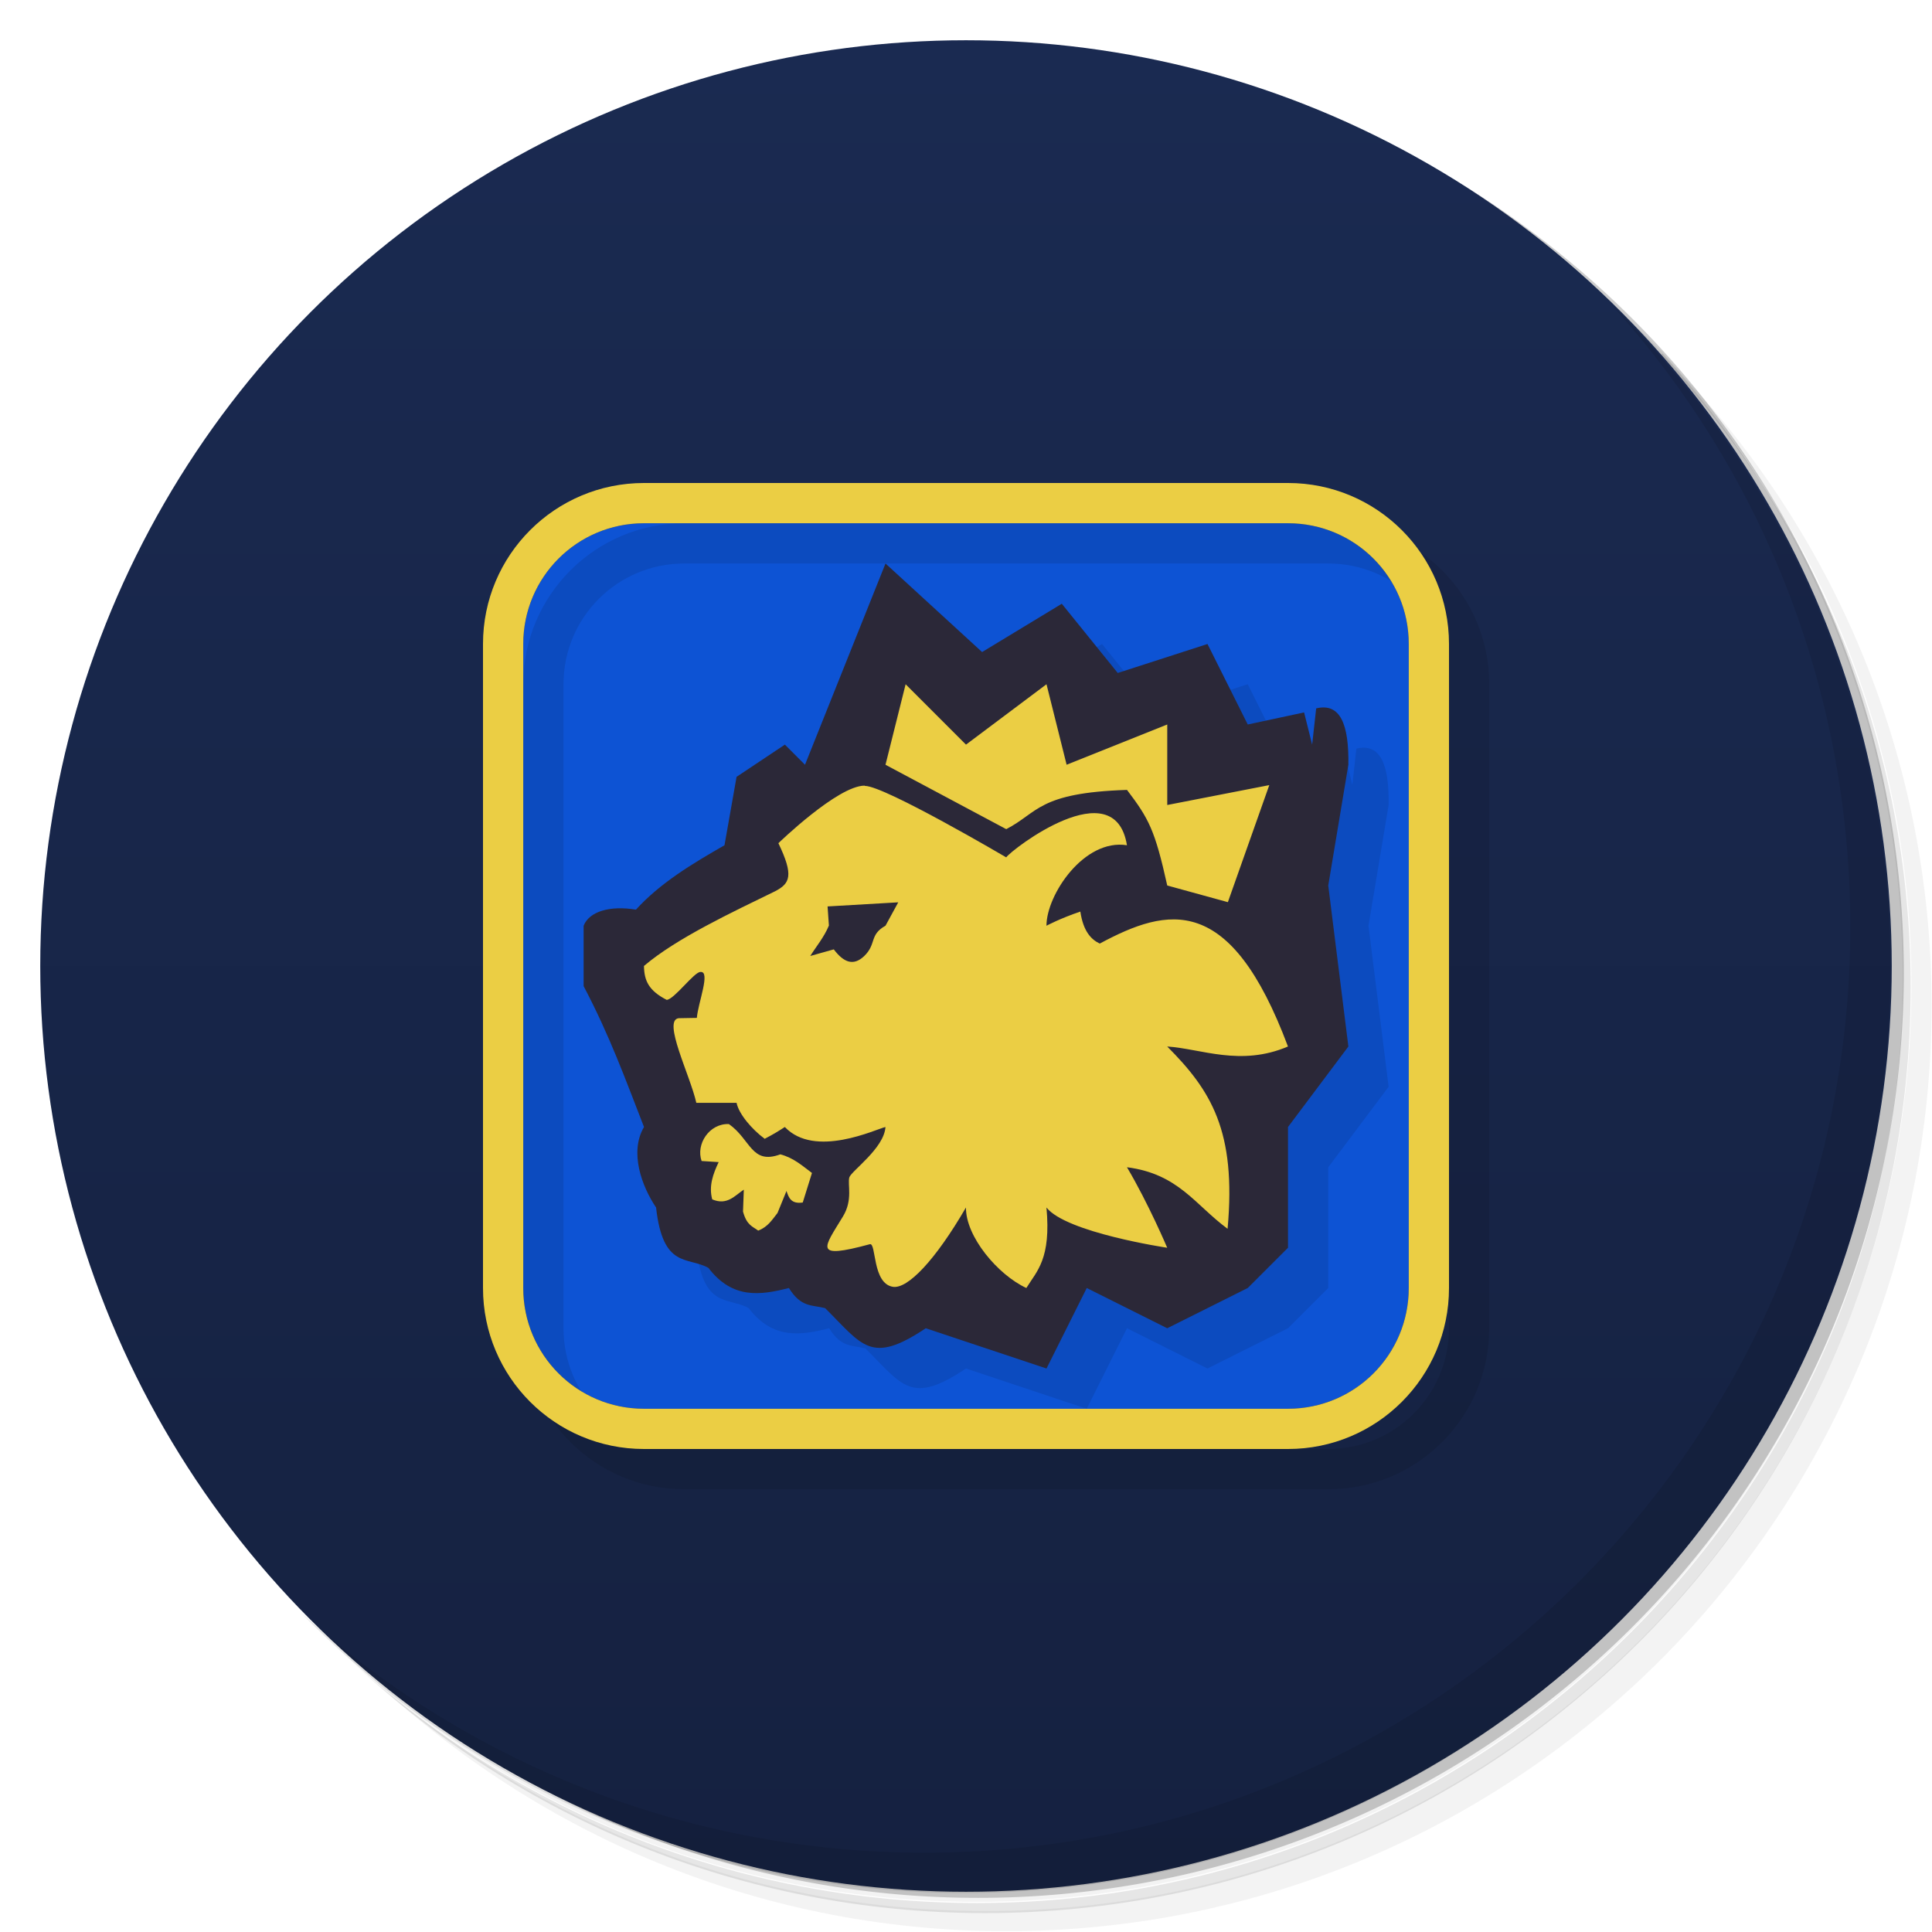 <svg version="1.1" viewBox="0 0 48 48" xmlns="http://www.w3.org/2000/svg">
 <defs>
  <linearGradient id="bg" x2="0" y1="1" y2="47" gradientUnits="userSpaceOnUse">
   <stop style="stop-color:#1a2a51" offset="0"/>
   <stop style="stop-color:#152140" offset="1"/>
  </linearGradient>
 </defs>
 <path d="m36.3 5c5.86 4.06 9.69 10.8 9.69 18.5 0 12.4-10.1 22.5-22.5 22.5-7.67 0-14.4-3.83-18.5-9.69 1.04 1.82 2.31 3.5 3.78 4.97 4.08 3.71 9.51 5.97 15.5 5.97 12.7 0 23-10.3 23-23 0-5.95-2.26-11.4-5.97-15.5-1.47-1.48-3.15-2.74-4.97-3.78zm4.97 3.78c3.85 4.11 6.22 9.64 6.22 15.7 0 12.7-10.3 23-23 23-6.08 0-11.6-2.36-15.7-6.22 4.16 4.14 9.88 6.72 16.2 6.72 12.7 0 23-10.3 23-23 0-6.34-2.58-12.1-6.72-16.2z" style="opacity:.05"/>
 <path d="m41.3 8.78c3.71 4.08 5.97 9.51 5.97 15.5 0 12.7-10.3 23-23 23-5.95 0-11.4-2.26-15.5-5.97 4.11 3.85 9.64 6.22 15.7 6.22 12.7 0 23-10.3 23-23 0-6.08-2.36-11.6-6.22-15.7z" style="opacity:.1"/>
 <path d="m31.2 2.38c8.62 3.15 14.8 11.4 14.8 21.1 0 12.4-10.1 22.5-22.5 22.5-9.71 0-18-6.14-21.1-14.8a23 23 0 0 0 44.9-7 23 23 0 0 0-16-21.9z" style="opacity:.2"/>
 <circle cx="24" cy="24" r="23" style="fill:url(#bg)"/>
 <path d="m16 13c-1.66 0-3 1.34-3 3v16c0 1.66 1.34 3 3 3h16c1.66 0 3-1.34 3-3v-16c0-1.66-1.34-3-3-3h-16z" style="fill:#0d53d4"/>
 <path d="m17 13c-2.21 0-4 1.79-4 4v16c0 2.21 1.79 4 4 4h16c2.21 0 4-1.79 4-4v-16c0-2.21-1.79-4-4-4h-16zm0 1h16c1.66 0 3 1.34 3 3v16c0 1.66-1.34 3-3 3h-16c-1.66 0-3-1.34-3-3v-16c0-1.66 1.34-3 3-3zm6 1-2 5-0.5-0.5-1.199 0.801-0.301 1.699c-0.811 0.464-1.604 0.943-2.199 1.6-0.646-0.108-1.162 0.045-1.301 0.4v1.5c0.657 1.25 1.04 2.32 1.5 3.5-0.366 0.62-0.058 1.469 0.301 2 0.17 1.528 0.782 1.213 1.299 1.5 0.6 0.785 1.296 0.679 2 0.5 0.302 0.487 0.568 0.416 0.9 0.5 0.93 0.923 1.13 1.416 2.5 0.5l3 1 1-2 2 1 2-1 1-1v-3l1.5-2-0.5-4 0.5-3c0.016-1-0.201-1.547-0.801-1.4l-0.1 0.9-0.199-0.801-1.4 0.301-1-2-2.231 0.721-1.389-1.721-1.98 1.199-2.4-2.199z" style="opacity:.099"/>
 <path d="m22 14 2.4 2.2 1.98-1.2 1.39 1.72 2.23-0.72 1 2 1.4-0.3 0.2 0.8 0.1-0.9c0.6-0.147 0.816 0.4 0.8 1.4l-0.5 3 0.5 4-1.5 2v3l-1 1-2 1-2-1-1 2-3-1c-1.37 0.916-1.57 0.423-2.5-0.5-0.332-0.084-0.598-0.013-0.9-0.5-0.704 0.179-1.4 0.285-2-0.5-0.517-0.287-1.13 0.028-1.3-1.5-0.359-0.531-0.666-1.38-0.3-2-0.46-1.18-0.843-2.25-1.5-3.5v-1.5c0.139-0.355 0.654-0.508 1.3-0.4 0.596-0.657 1.389-1.136 2.2-1.6l0.3-1.7 1.2-0.8 0.5 0.5z" style="fill:#2b2838"/>
 <path d="m16 12c-2.21 0-4 1.79-4 4v16c0 2.21 1.79 4 4 4h16c2.21 0 4-1.79 4-4v-16c0-2.21-1.79-4-4-4h-16zm0 1h16c1.66 0 3 1.34 3 3v16c0 1.66-1.34 3-3 3h-16c-1.66 0-3-1.34-3-3v-16c0-1.66 1.34-3 3-3zm6.5 4-0.5 2 3 1.6c0.796-0.41 0.79-0.904 3-0.975 0.544 0.717 0.694 0.997 1 2.375l1.506 0.414 1.029-2.908-2.535 0.494v-2l-2.5 1-0.5-2-2 1.5-1.5-1.5zm-1.02 2.519c-0.67 0.003-2.141 1.43-2.141 1.43 0.387 0.805 0.288 0.999-0.076 1.191-1.07 0.523-2.454 1.169-3.264 1.859 0.007 0.365 0.115 0.61 0.564 0.842 0.186-0.007 0.69-0.704 0.842-0.693 0.255-0.02-0.061 0.763-0.092 1.141l-0.451 0.008c-0.411 0.048 0.287 1.423 0.438 2.103h1c0.056 0.278 0.384 0.662 0.699 0.893 0.231-0.123 0.282-0.153 0.5-0.293 0.747 0.787 2.258 0.055 2.5 0-0.032 0.528-0.848 1.092-0.898 1.252-0.048 0.177 0.093 0.555-0.156 0.967-0.477 0.787-0.762 1.08 0.666 0.693 0.165-0.045 0.055 0.98 0.576 1.059 0.362 0.053 1.042-0.645 1.812-1.971-8e-3 0.721 0.79 1.671 1.5 2 0.264-0.426 0.617-0.721 0.5-2 0.491 0.626 3 1 3 1s-0.466-1.1-1-2c1.28 0.164 1.69 0.933 2.5 1.529 0.221-2.432-0.413-3.438-1.5-4.529 0.84 0.054 1.82 0.504 3 0-1.431-3.819-2.972-3.473-4.676-2.557-0.21-0.099-0.409-0.3-0.482-0.795-0.504 0.17-0.842 0.352-0.842 0.352 0-0.771 0.935-2.17 2-2-0.304-1.87-2.87 0.11-3 0.301 0 0-3.018-1.775-3.508-1.775l-0.012-0.006zm0.836 2.9-0.316 0.58c-0.41 0.229-0.216 0.455-0.533 0.758-0.262 0.245-0.501 0.162-0.752-0.17l-0.584 0.164c0.156-0.249 0.338-0.459 0.463-0.756l-0.033-0.475 1.756-0.102zm-4.207 5.508c-0.487-0.019-0.825 0.5-0.678 0.918l0.424 0.027c-0.139 0.294-0.25 0.593-0.16 0.926 0.368 0.157 0.556-0.089 0.785-0.242l-0.02 0.545c0.093 0.345 0.242 0.37 0.377 0.473 0.244-0.093 0.349-0.274 0.48-0.438l0.223-0.547c0.056 0.165 0.112 0.329 0.404 0.287l0.229-0.734c-0.236-0.174-0.443-0.37-0.785-0.463-0.721 0.266-0.733-0.369-1.279-0.752z" style="fill:#ebce44"/>
 <path d="m40 7.53c3.71 4.08 5.97 9.51 5.97 15.5 0 12.7-10.3 23-23 23-5.95 0-11.4-2.26-15.5-5.97 4.18 4.29 10 6.97 16.5 6.97 12.7 0 23-10.3 23-23 0-6.46-2.68-12.3-6.97-16.5z" style="opacity:.1"/>
</svg>
